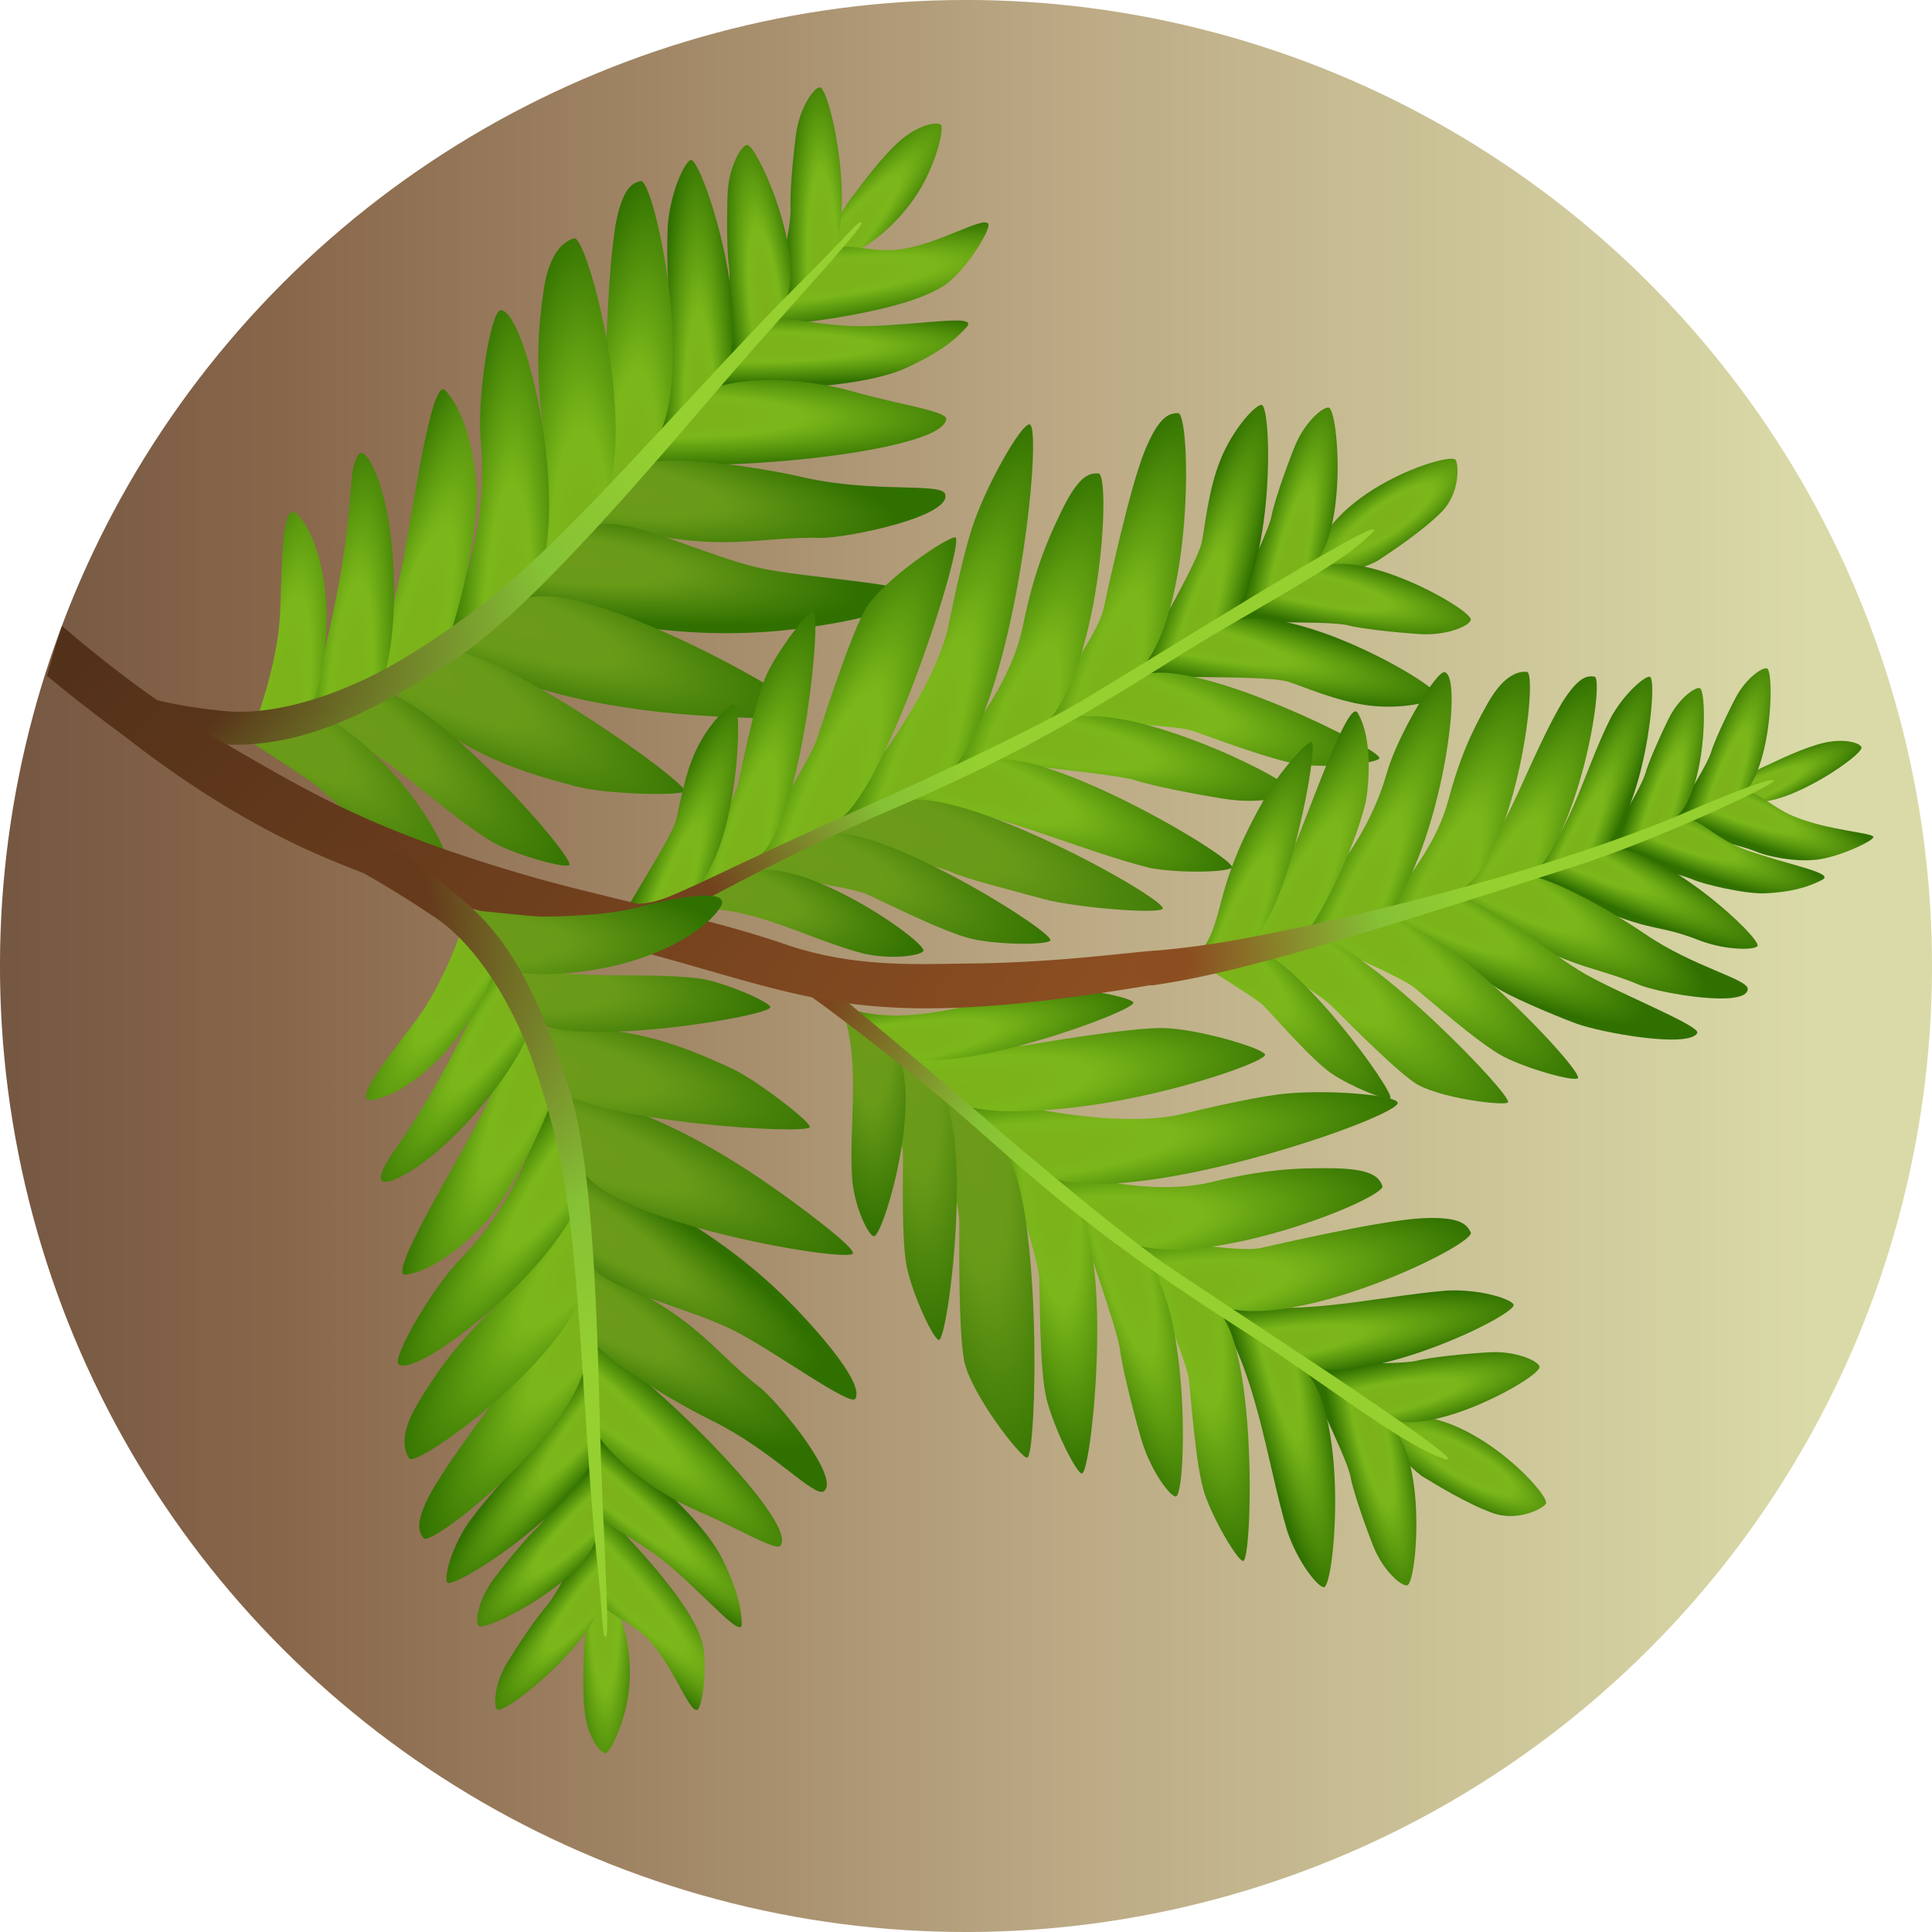 <?xml version="1.0" encoding="UTF-8" standalone="no"?>
<svg
        width="500"
        height="500"
        viewBox="0 0 132.292 132.292"
        version="1.1"
        id="svg1"
        xmlns:xlink="http://www.w3.org/1999/xlink"
        xmlns="http://www.w3.org/2000/svg">
    <defs id="defs1">
        <linearGradient
                xlink:href="#linearGradient4469"
                id="linearGradient6528"
                gradientUnits="userSpaceOnUse"
                gradientTransform="translate(-639.889,-980.626)"
                x1="264.583"
                y1="191.823"
                x2="132.292"
                y2="59.531"/>
        <linearGradient
                id="linearGradient4469">
            <stop
                    style="stop-color:#dadaa8;stop-opacity:1;"
                    offset="0.189"
                    id="stop4466"/>
            <stop
                    style="stop-color:#bcaa85;stop-opacity:1;"
                    offset="0.461"
                    id="stop4467"/>
            <stop
                    style="stop-color:#88664a;stop-opacity:1;"
                    offset="0.751"
                    id="stop4468"/>
            <stop
                    style="stop-color:#63483a;stop-opacity:1;"
                    offset="0.953"
                    id="stop4469"/>
        </linearGradient>
        <radialGradient
                xlink:href="#linearGradient89"
                id="radialGradient6528"
                gradientUnits="userSpaceOnUse"
                gradientTransform="matrix(-2.392,-2.14,-0.36,0.403,1064.87,252.9)"
                cx="37.849"
                cy="202.023"
                fx="37.849"
                fy="202.023"
                r="3.664"/>
        <linearGradient
                id="linearGradient89">
            <stop
                    style="stop-color:#7cb01a;stop-opacity:1;"
                    offset="0"
                    id="stop90"/>
            <stop
                    style="stop-color:#7bb71a;stop-opacity:1;"
                    offset="0.416"
                    id="stop92"/>
            <stop
                    style="stop-color:#307000;stop-opacity:1;"
                    offset="1"
                    id="stop91"/>
        </linearGradient>
        <radialGradient

                xlink:href="#linearGradient89"
                id="radialGradient6529"
                gradientUnits="userSpaceOnUse"
                gradientTransform="matrix(0.597,-0.081,0.463,3.406,782.529,-436.853)"
                cx="42.844"
                cy="203.765"
                fx="42.844"
                fy="203.765"
                r="3.147"/>
        <radialGradient

                xlink:href="#linearGradient89"
                id="radialGradient6530"
                gradientUnits="userSpaceOnUse"
                gradientTransform="matrix(0.602,-0.025,0.142,3.434,851.002,-442.625)"
                cx="42.844"
                cy="203.765"
                fx="42.844"
                fy="203.765"
                r="3.147"/>
        <radialGradient

                xlink:href="#linearGradient89"
                id="radialGradient6531"
                gradientUnits="userSpaceOnUse"
                gradientTransform="matrix(0.022,0.754,5.099,-0.146,-137.871,251.479)"
                cx="43.656"
                cy="204.022"
                fx="43.656"
                fy="204.022"
                r="3.147"/>
        <radialGradient

                xlink:href="#linearGradient89"
                id="radialGradient6532"
                gradientUnits="userSpaceOnUse"
                gradientTransform="matrix(0.09,0.596,4.817,-0.73,-80.106,380.435)"
                cx="43.702"
                cy="204.071"
                fx="43.702"
                fy="204.071"
                r="3.147"/>
        <radialGradient

                xlink:href="#linearGradient89"
                id="radialGradient6533"
                gradientUnits="userSpaceOnUse"
                gradientTransform="matrix(0.506,-0.074,0.583,3.962,765.698,-550.624)"
                cx="48.047"
                cy="205.966"
                fx="48.047"
                fy="205.966"
                r="3.926"/>
        <radialGradient

                xlink:href="#linearGradient89"
                id="radialGradient6534"
                gradientUnits="userSpaceOnUse"
                gradientTransform="matrix(0.111,0.672,4.474,-0.738,-14.877,380.016)"
                cx="48.047"
                cy="205.966"
                fx="48.047"
                fy="205.966"
                r="3.926"/>
        <radialGradient

                xlink:href="#linearGradient89"
                id="radialGradient6535"
                gradientUnits="userSpaceOnUse"
                gradientTransform="matrix(0.739,-0.176,0.875,3.674,694.411,-488.342)"
                cx="51.892"
                cy="207.566"
                fx="51.892"
                fy="207.566"
                r="4.753"/>
        <radialGradient

                xlink:href="#linearGradient101"
                id="radialGradient6536"
                gradientUnits="userSpaceOnUse"
                gradientTransform="matrix(-2.215,0.639,-0.135,-0.468,1058.623,326.807)"
                cx="52.056"
                cy="206.316"
                fx="52.056"
                fy="206.316"
                r="6.666"/>
        <linearGradient
                id="linearGradient101"
        >
            <stop
                    style="stop-color:#6e9a1b;stop-opacity:1;"
                    offset="0"
                    id="stop99"/>
            <stop
                    style="stop-color:#689a18;stop-opacity:1;"
                    offset="0.416"
                    id="stop100"/>
            <stop
                    style="stop-color:#307000;stop-opacity:1;"
                    offset="1"
                    id="stop101"/>
        </linearGradient>
        <radialGradient

                xlink:href="#linearGradient101"
                id="radialGradient6537"
                gradientUnits="userSpaceOnUse"
                gradientTransform="matrix(-2.377,0.656,-0.122,-0.441,1076.163,321.432)"
                cx="55.638"
                cy="207.084"
                fx="55.638"
                fy="207.084"
                r="6.493"/>
        <radialGradient

                xlink:href="#linearGradient89"
                id="radialGradient6538"
                gradientUnits="userSpaceOnUse"
                gradientTransform="matrix(0.766,-0.121,0.569,3.612,753.464,-485.31)"
                cx="57.399"
                cy="210.524"
                fx="57.399"
                fy="210.524"
                r="5.195"/>
        <radialGradient

                xlink:href="#linearGradient89"
                id="radialGradient6539"
                gradientUnits="userSpaceOnUse"
                gradientTransform="matrix(0.475,-0.066,0.554,2.966,775.696,-348.343)"
                cx="61.797"
                cy="210.024"
                fx="61.797"
                fy="210.024"
                r="6.416"/>
        <radialGradient

                xlink:href="#linearGradient101"
                id="radialGradient6540"
                gradientUnits="userSpaceOnUse"
                gradientTransform="matrix(-2.348,1.183,-0.266,-0.505,1117.623,303.221)"
                cx="59.637"
                cy="207.592"
                fx="59.637"
                fy="207.592"
                r="6.854"/>
        <radialGradient

                xlink:href="#linearGradient89"
                id="radialGradient6541"
                gradientUnits="userSpaceOnUse"
                gradientTransform="matrix(0.543,-0.224,1.266,3.076,622.488,-365.585)"
                cx="65.992"
                cy="211.985"
                fx="65.992"
                fy="211.985"
                r="5.821"/>
        <radialGradient

                xlink:href="#linearGradient101"
                id="radialGradient6542"
                gradientUnits="userSpaceOnUse"
                gradientTransform="matrix(-1.837,1.362,-0.304,-0.411,1108.039,268.47)"
                cx="64.099"
                cy="208.003"
                fx="64.099"
                fy="208.003"
                r="8.051"/>
        <radialGradient

                xlink:href="#linearGradient89"
                id="radialGradient6543"
                gradientUnits="userSpaceOnUse"
                gradientTransform="matrix(0.677,-0.157,0.878,3.778,696.497,-515.669)"
                cx="70.403"
                cy="211.558"
                fx="70.403"
                fy="211.558"
                r="3.96"/>
        <radialGradient

                xlink:href="#linearGradient101"
                id="radialGradient6544"
                gradientUnits="userSpaceOnUse"
                gradientTransform="matrix(-1.77,1.703,-0.406,-0.422,1136.414,244.881)"
                cx="67.968"
                cy="209.665"
                fx="67.968"
                fy="209.665"
                r="6.421"/>
        <radialGradient

                xlink:href="#linearGradient101"
                id="radialGradient6545"
                gradientUnits="userSpaceOnUse"
                gradientTransform="matrix(-1.678,1.793,-0.428,-0.401,1138.497,233.874)"
                cx="67.968"
                cy="209.665"
                fx="67.968"
                fy="209.665"
                r="6.421"/>
        <radialGradient

                xlink:href="#linearGradient89"
                id="radialGradient6546"
                gradientUnits="userSpaceOnUse"
                gradientTransform="matrix(-0.685,-2.423,-0.462,0.131,1077.653,411.752)"
                cx="68.6"
                cy="210.31"
                fx="68.6"
                fy="210.31"
                r="6.421"/>
        <radialGradient

                xlink:href="#linearGradient6623"
                id="radialGradient6547"
                gradientUnits="userSpaceOnUse"
                gradientTransform="matrix(0.168,-0.91,1.682,0.288,548.009,275.096)"
                cx="75.716"
                cy="225.719"
                fx="75.716"
                fy="225.719"
                r="18.284"/>
        <linearGradient
                id="linearGradient6623"
        >
            <stop
                    style="stop-color:#58341a;stop-opacity:1;"
                    offset="0.136"
                    id="stop6621"/>
            <stop
                    style="stop-color:#85c135;stop-opacity:1;"
                    offset="0.692"
                    id="stop6622"/>
            <stop
                    style="stop-color:#95d030;stop-opacity:1;"
                    offset="1"
                    id="stop6623"/>
        </linearGradient>
        <radialGradient

                xlink:href="#linearGradient89"
                id="radialGradient6548"
                gradientUnits="userSpaceOnUse"
                gradientTransform="matrix(1.556,0.721,-0.197,0.425,187.762,108.34)"
                cx="38.166"
                cy="202.805"
                fx="38.166"
                fy="202.805"
                r="3.664"/>
        <radialGradient

                xlink:href="#linearGradient89"
                id="radialGradient6549"
                gradientUnits="userSpaceOnUse"
                gradientTransform="matrix(0.501,-0.215,1.226,2.858,-59.096,-349.369)"
                cx="42.844"
                cy="203.765"
                fx="42.844"
                fy="203.765"
                r="3.147"/>
        <radialGradient

                xlink:href="#linearGradient89"
                id="radialGradient6550"
                gradientUnits="userSpaceOnUse"
                gradientTransform="matrix(0.206,0.505,2.879,-1.175,-383.927,442.299)"
                cx="42.844"
                cy="203.765"
                fx="42.844"
                fy="203.765"
                r="3.147"/>
        <radialGradient

                xlink:href="#linearGradient89"
                id="radialGradient6551"
                gradientUnits="userSpaceOnUse"
                gradientTransform="matrix(0.412,-0.21,1.648,3.227,-141.405,-427.081)"
                cx="48.047"
                cy="205.966"
                fx="48.047"
                fy="205.966"
                r="3.926"/>
        <radialGradient

                xlink:href="#linearGradient89"
                id="radialGradient6552"
                gradientUnits="userSpaceOnUse"
                gradientTransform="matrix(0.174,0.428,3.356,-1.366,-481.284,486.376)"
                cx="48.047"
                cy="205.966"
                fx="48.047"
                fy="205.966"
                r="3.926"/>
        <radialGradient

                xlink:href="#linearGradient89"
                id="radialGradient6553"
                gradientUnits="userSpaceOnUse"
                gradientTransform="matrix(0.617,-0.303,1.507,3.066,-122.481,-391.165)"
                cx="51.892"
                cy="207.566"
                fx="51.892"
                fy="207.566"
                r="4.753"/>
        <radialGradient

                xlink:href="#linearGradient89"
                id="radialGradient6554"
                gradientUnits="userSpaceOnUse"
                gradientTransform="matrix(-1.898,0.865,-0.183,-0.401,358.085,265.521)"
                cx="52.056"
                cy="206.316"
                fx="52.056"
                fy="206.316"
                r="6.666"/>
        <radialGradient

                xlink:href="#linearGradient89"
                id="radialGradient6555"
                gradientUnits="userSpaceOnUse"
                gradientTransform="matrix(-2.092,0.775,-0.144,-0.388,371.818,266.382)"
                cx="55.638"
                cy="207.084"
                fx="55.638"
                fy="207.084"
                r="6.493"/>
        <radialGradient

                xlink:href="#linearGradient89"
                id="radialGradient6556"
                gradientUnits="userSpaceOnUse"
                gradientTransform="matrix(0.594,-0.319,1.503,2.799,-123.514,-339.692)"
                cx="57.399"
                cy="210.524"
                fx="57.399"
                fy="210.524"
                r="5.195"/>
        <radialGradient

                xlink:href="#linearGradient89"
                id="radialGradient6557"
                gradientUnits="userSpaceOnUse"
                gradientTransform="matrix(0.432,-0.24,1.47,2.648,-103.87,-310.101)"
                cx="61.797"
                cy="210.024"
                fx="61.797"
                fy="210.024"
                r="6.416"/>
        <radialGradient

                xlink:href="#linearGradient89"
                id="radialGradient6558"
                gradientUnits="userSpaceOnUse"
                gradientTransform="matrix(-1.833,1.019,-0.224,-0.402,385.172,252.972)"
                cx="59.637"
                cy="207.592"
                fx="59.637"
                fy="207.592"
                r="6.854"/>
        <radialGradient

                xlink:href="#linearGradient89"
                id="radialGradient6559"
                gradientUnits="userSpaceOnUse"
                gradientTransform="matrix(0.502,-0.302,1.521,2.531,-119.662,-284.66)"
                cx="65.992"
                cy="211.985"
                fx="65.992"
                fy="211.985"
                r="5.821"/>
        <radialGradient

                xlink:href="#linearGradient101"
                id="radialGradient6560"
                gradientUnits="userSpaceOnUse"
                gradientTransform="matrix(-2.04,1.076,-0.24,-0.456,414.796,257.345)"
                cx="64.099"
                cy="208.003"
                fx="64.099"
                fy="208.003"
                r="8.051"/>
        <radialGradient

                xlink:href="#linearGradient89"
                id="radialGradient6561"
                gradientUnits="userSpaceOnUse"
                gradientTransform="matrix(0.565,-0.275,1.553,3.187,-128.713,-423.14)"
                cx="70.037"
                cy="212.03"
                fx="70.037"
                fy="212.03"
                r="3.96"/>
        <radialGradient

                xlink:href="#linearGradient101"
                id="radialGradient6562"
                gradientUnits="userSpaceOnUse"
                gradientTransform="matrix(-1.927,1.107,-0.264,-0.46,424.319,253.333)"
                cx="67.968"
                cy="209.665"
                fx="67.968"
                fy="209.665"
                r="6.421"/>
        <radialGradient

                xlink:href="#linearGradient89"
                id="radialGradient6563"
                gradientUnits="userSpaceOnUse"
                gradientTransform="matrix(0.486,-0.274,1.818,3.221,-180.661,-433.836)"
                cx="73.552"
                cy="213.918"
                fx="73.552"
                fy="213.918"
                r="3.326"/>
        <radialGradient

                xlink:href="#linearGradient101"
                id="radialGradient6564"
                gradientUnits="userSpaceOnUse"
                gradientTransform="matrix(-1.801,0.918,-0.247,-0.486,421.645,270.975)"
                cx="71.093"
                cy="211.667"
                fx="71.093"
                fy="211.667"
                r="5.078"/>
        <radialGradient

                xlink:href="#linearGradient6629"
                id="radialGradient6565"
                gradientUnits="userSpaceOnUse"
                gradientTransform="matrix(0.115,-0.489,0.854,0.2,43.059,225.557)"
                cx="74.223"
                cy="224.681"
                fx="74.223"
                fy="224.681"
                r="18.284"/>
        <linearGradient
                id="linearGradient6629"
        >
            <stop
                    style="stop-color:#72411e;stop-opacity:1;"
                    offset="0.136"
                    id="stop6627"/>
            <stop
                    style="stop-color:#85c135;stop-opacity:1;"
                    offset="0.692"
                    id="stop6628"/>
            <stop
                    style="stop-color:#95d030;stop-opacity:1;"
                    offset="1"
                    id="stop6629"/>
        </linearGradient>
        <radialGradient

                xlink:href="#linearGradient89"
                id="radialGradient6584"
                gradientUnits="userSpaceOnUse"
                gradientTransform="matrix(1.382,-1.017,0.277,0.377,99.235,226.884)"
                cx="38.166"
                cy="202.805"
                fx="38.166"
                fy="202.805"
                r="3.664"/>
        <radialGradient

                xlink:href="#linearGradient89"
                id="radialGradient6585"
                gradientUnits="userSpaceOnUse"
                gradientTransform="matrix(0.053,-0.543,3.095,0.303,-420.783,222.677)"
                cx="42.844"
                cy="203.765"
                fx="42.844"
                fy="203.765"
                r="3.147"/>
        <radialGradient

                xlink:href="#linearGradient89"
                id="radialGradient6586"
                gradientUnits="userSpaceOnUse"
                gradientTransform="matrix(0.542,0.063,0.357,-3.089,116.436,888.746)"
                cx="42.844"
                cy="203.765"
                fx="42.844"
                fy="203.765"
                r="3.147"/>
        <radialGradient

                xlink:href="#linearGradient89"
                id="radialGradient6587"
                gradientUnits="userSpaceOnUse"
                gradientTransform="matrix(0.014,-0.462,3.622,0.111,-528.538,257.361)"
                cx="48.047"
                cy="205.966"
                fx="48.047"
                fy="205.966"
                r="3.926"/>
        <radialGradient

                xlink:href="#linearGradient89"
                id="radialGradient6588"
                gradientUnits="userSpaceOnUse"
                gradientTransform="matrix(0.459,0.054,0.419,-3.599,108.153,995.294)"
                cx="48.047"
                cy="205.966"
                fx="48.047"
                fy="205.966"
                r="3.926"/>
        <radialGradient

                xlink:href="#linearGradient89"
                id="radialGradient6589"
                gradientUnits="userSpaceOnUse"
                gradientTransform="matrix(0.032,-0.686,3.413,0.157,-487.947,258.083)"
                cx="51.892"
                cy="207.566"
                fx="51.892"
                fy="207.566"
                r="4.753"/>
        <radialGradient

                xlink:href="#linearGradient89"
                id="radialGradient6590"
                gradientUnits="userSpaceOnUse"
                gradientTransform="matrix(-0.157,2.08,-0.44,-0.033,319.031,153.364)"
                cx="52.056"
                cy="206.316"
                fx="52.056"
                fy="206.316"
                r="6.666"/>
        <radialGradient

                xlink:href="#linearGradient89"
                id="radialGradient6591"
                gradientUnits="userSpaceOnUse"
                gradientTransform="matrix(-0.329,2.207,-0.41,-0.061,326.402,141.744)"
                cx="55.638"
                cy="207.084"
                fx="55.638"
                fy="207.084"
                r="6.493"/>
        <radialGradient

                xlink:href="#linearGradient89"
                id="radialGradient6592"
                gradientUnits="userSpaceOnUse"
                gradientTransform="matrix(0.007,-0.674,3.177,0.031,-443.341,283.787)"
                cx="57.399"
                cy="210.524"
                fx="57.399"
                fy="210.524"
                r="5.195"/>
        <radialGradient

                xlink:href="#linearGradient89"
                id="radialGradient6593"
                gradientUnits="userSpaceOnUse"
                gradientTransform="matrix(-0.002,-0.495,3.029,-0.012,-407.945,280.83)"
                cx="61.797"
                cy="210.024"
                fx="61.797"
                fy="210.024"
                r="6.416"/>
        <radialGradient

                xlink:href="#linearGradient89"
                id="radialGradient6594"
                gradientUnits="userSpaceOnUse"
                gradientTransform="matrix(0.01,2.097,-0.461,0.002,321.085,123.581)"
                cx="59.637"
                cy="207.592"
                fx="59.637"
                fy="207.592"
                r="6.854"/>
        <radialGradient

                xlink:href="#linearGradient89"
                id="radialGradient6595"
                gradientUnits="userSpaceOnUse"
                gradientTransform="matrix(0.003,-0.597,3.009,0.014,-407.251,280.885)"
                cx="65.992"
                cy="211.985"
                fx="65.992"
                fy="211.985"
                r="5.821"/>
        <radialGradient

                xlink:href="#linearGradient101"
                id="radialGradient6596"
                gradientUnits="userSpaceOnUse"
                gradientTransform="matrix(-0.04,2.306,-0.515,-0.009,339.169,99.767)"
                cx="64.099"
                cy="208.003"
                fx="64.099"
                fy="208.003"
                r="8.051"/>
        <radialGradient

                xlink:href="#linearGradient101"
                id="radialGradient6597"
                gradientUnits="userSpaceOnUse"
                gradientTransform="matrix(0.041,2.222,-0.53,0.01,340.262,89.452)"
                cx="67.968"
                cy="209.665"
                fx="67.968"
                fy="209.665"
                r="6.421"/>
        <radialGradient

                xlink:href="#linearGradient101"
                id="radialGradient6598"
                gradientUnits="userSpaceOnUse"
                gradientTransform="matrix(0.163,2.015,-0.543,0.044,336.929,88.093)"
                cx="71.093"
                cy="211.667"
                fx="71.093"
                fy="211.667"
                r="5.078"/>
        <radialGradient

                xlink:href="#linearGradient89"
                id="radialGradient6599"
                gradientUnits="userSpaceOnUse"
                gradientTransform="matrix(0.034,-0.583,3.29,0.193,-466.698,242.033)"
                cx="70.037"
                cy="212.03"
                fx="70.037"
                fy="212.03"
                r="3.96"/>
        <radialGradient

                xlink:href="#linearGradient6632"
                id="radialGradient6600"
                gradientUnits="userSpaceOnUse"
                gradientTransform="matrix(-0.374,-0.336,0.587,-0.652,132.231,410.16)"
                cx="73.942"
                cy="225.511"
                fx="73.942"
                fy="225.511"
                r="18.284"/>
        <linearGradient
                id="linearGradient6632"
        >
            <stop
                    style="stop-color:#7a451f;stop-opacity:1;"
                    offset="0.136"
                    id="stop6630"/>
            <stop
                    style="stop-color:#85c135;stop-opacity:1;"
                    offset="0.692"
                    id="stop6631"/>
            <stop
                    style="stop-color:#95d030;stop-opacity:1;"
                    offset="1"
                    id="stop6632"/>
        </linearGradient>
        <radialGradient

                xlink:href="#linearGradient2073"
                id="radialGradient6601"
                gradientUnits="userSpaceOnUse"
                gradientTransform="matrix(1.986,-3.114,-2.737,-1.746,-74.68,1101.369)"
                cx="100.109"
                cy="165.616"
                fx="100.109"
                fy="165.616"
                r="37.22"/>
        <linearGradient
                id="linearGradient2073"
        >
            <stop
                    style="stop-color:#2e1e14;stop-opacity:1;"
                    offset="0"
                    id="stop2072"/>
            <stop
                    style="stop-color:#915122;stop-opacity:1;"
                    offset="1"
                    id="stop2073"/>
        </linearGradient>
        <radialGradient

                xlink:href="#linearGradient89"
                id="radialGradient6602"
                gradientUnits="userSpaceOnUse"
                gradientTransform="matrix(-2.392,-2.14,-0.36,0.403,1064.87,252.9)"
                cx="37.849"
                cy="202.023"
                fx="37.849"
                fy="202.023"
                r="3.664"/>
        <radialGradient

                xlink:href="#linearGradient89"
                id="radialGradient6603"
                gradientUnits="userSpaceOnUse"
                gradientTransform="matrix(0.597,-0.081,0.463,3.406,782.529,-436.853)"
                cx="42.844"
                cy="203.765"
                fx="42.844"
                fy="203.765"
                r="3.147"/>
        <radialGradient

                xlink:href="#linearGradient89"
                id="radialGradient6604"
                gradientUnits="userSpaceOnUse"
                gradientTransform="matrix(0.602,-0.025,0.142,3.434,851.002,-442.625)"
                cx="42.844"
                cy="203.765"
                fx="42.844"
                fy="203.765"
                r="3.147"/>
        <radialGradient

                xlink:href="#linearGradient89"
                id="radialGradient6605"
                gradientUnits="userSpaceOnUse"
                gradientTransform="matrix(0.022,0.754,5.099,-0.146,-137.871,251.479)"
                cx="43.656"
                cy="204.022"
                fx="43.656"
                fy="204.022"
                r="3.147"/>
        <radialGradient

                xlink:href="#linearGradient89"
                id="radialGradient6606"
                gradientUnits="userSpaceOnUse"
                gradientTransform="matrix(0.09,0.596,4.817,-0.73,-80.106,380.435)"
                cx="43.702"
                cy="204.071"
                fx="43.702"
                fy="204.071"
                r="3.147"/>
        <radialGradient

                xlink:href="#linearGradient89"
                id="radialGradient6607"
                gradientUnits="userSpaceOnUse"
                gradientTransform="matrix(0.506,-0.074,0.583,3.962,765.698,-550.624)"
                cx="48.047"
                cy="205.966"
                fx="48.047"
                fy="205.966"
                r="3.926"/>
        <radialGradient

                xlink:href="#linearGradient89"
                id="radialGradient6608"
                gradientUnits="userSpaceOnUse"
                gradientTransform="matrix(0.111,0.672,4.474,-0.738,-14.877,380.016)"
                cx="48.047"
                cy="205.966"
                fx="48.047"
                fy="205.966"
                r="3.926"/>
        <radialGradient

                xlink:href="#linearGradient89"
                id="radialGradient6609"
                gradientUnits="userSpaceOnUse"
                gradientTransform="matrix(0.739,-0.176,0.875,3.674,694.411,-488.342)"
                cx="51.892"
                cy="207.566"
                fx="51.892"
                fy="207.566"
                r="4.753"/>
        <radialGradient

                xlink:href="#linearGradient101"
                id="radialGradient6610"
                gradientUnits="userSpaceOnUse"
                gradientTransform="matrix(-2.215,0.639,-0.135,-0.468,1058.623,326.807)"
                cx="52.056"
                cy="206.316"
                fx="52.056"
                fy="206.316"
                r="6.666"/>
        <radialGradient

                xlink:href="#linearGradient101"
                id="radialGradient6611"
                gradientUnits="userSpaceOnUse"
                gradientTransform="matrix(-2.377,0.656,-0.122,-0.441,1076.163,321.432)"
                cx="55.638"
                cy="207.084"
                fx="55.638"
                fy="207.084"
                r="6.493"/>
        <radialGradient

                xlink:href="#linearGradient89"
                id="radialGradient6612"
                gradientUnits="userSpaceOnUse"
                gradientTransform="matrix(0.766,-0.121,0.569,3.612,753.464,-485.31)"
                cx="57.399"
                cy="210.524"
                fx="57.399"
                fy="210.524"
                r="5.195"/>
        <radialGradient

                xlink:href="#linearGradient89"
                id="radialGradient6613"
                gradientUnits="userSpaceOnUse"
                gradientTransform="matrix(0.475,-0.066,0.554,2.966,775.696,-348.343)"
                cx="61.797"
                cy="210.024"
                fx="61.797"
                fy="210.024"
                r="6.416"/>
        <radialGradient

                xlink:href="#linearGradient101"
                id="radialGradient6614"
                gradientUnits="userSpaceOnUse"
                gradientTransform="matrix(-2.348,1.183,-0.266,-0.505,1117.623,303.221)"
                cx="59.637"
                cy="207.592"
                fx="59.637"
                fy="207.592"
                r="6.854"/>
        <radialGradient

                xlink:href="#linearGradient89"
                id="radialGradient6615"
                gradientUnits="userSpaceOnUse"
                gradientTransform="matrix(0.543,-0.224,1.266,3.076,622.488,-365.585)"
                cx="65.992"
                cy="211.985"
                fx="65.992"
                fy="211.985"
                r="5.821"/>
        <radialGradient

                xlink:href="#linearGradient101"
                id="radialGradient6616"
                gradientUnits="userSpaceOnUse"
                gradientTransform="matrix(-1.837,1.362,-0.304,-0.411,1108.039,268.47)"
                cx="64.099"
                cy="208.003"
                fx="64.099"
                fy="208.003"
                r="8.051"/>
        <radialGradient

                xlink:href="#linearGradient89"
                id="radialGradient6617"
                gradientUnits="userSpaceOnUse"
                gradientTransform="matrix(0.677,-0.157,0.878,3.778,696.497,-515.669)"
                cx="70.403"
                cy="211.558"
                fx="70.403"
                fy="211.558"
                r="3.96"/>
        <radialGradient

                xlink:href="#linearGradient101"
                id="radialGradient6618"
                gradientUnits="userSpaceOnUse"
                gradientTransform="matrix(-1.77,1.703,-0.406,-0.422,1136.414,244.881)"
                cx="67.968"
                cy="209.665"
                fx="67.968"
                fy="209.665"
                r="6.421"/>
        <radialGradient

                xlink:href="#linearGradient101"
                id="radialGradient6619"
                gradientUnits="userSpaceOnUse"
                gradientTransform="matrix(-1.678,1.793,-0.428,-0.401,1138.497,233.874)"
                cx="67.968"
                cy="209.665"
                fx="67.968"
                fy="209.665"
                r="6.421"/>
        <radialGradient

                xlink:href="#linearGradient89"
                id="radialGradient6620"
                gradientUnits="userSpaceOnUse"
                gradientTransform="matrix(-0.685,-2.423,-0.462,0.131,1077.653,411.752)"
                cx="68.6"
                cy="210.31"
                fx="68.6"
                fy="210.31"
                r="6.421"/>
        <radialGradient

                xlink:href="#linearGradient6626"
                id="radialGradient6621"
                gradientUnits="userSpaceOnUse"
                gradientTransform="matrix(0.168,-0.91,1.682,0.288,548.009,275.096)"
                cx="75.716"
                cy="225.719"
                fx="75.716"
                fy="225.719"
                r="18.284"/>
        <linearGradient
                id="linearGradient6626"
        >
            <stop
                    style="stop-color:#653b1c;stop-opacity:1;"
                    offset="0.136"
                    id="stop6624"/>
            <stop
                    style="stop-color:#85c135;stop-opacity:1;"
                    offset="0.692"
                    id="stop6625"/>
            <stop
                    style="stop-color:#95d030;stop-opacity:1;"
                    offset="1"
                    id="stop6626"/>
        </linearGradient>
        <radialGradient

                xlink:href="#linearGradient89"
                id="radialGradient6566"
                gradientUnits="userSpaceOnUse"
                gradientTransform="matrix(-1.595,-0.456,-0.085,0.298,270.736,193.695)"
                cx="38.509"
                cy="202.332"
                fx="38.509"
                fy="202.332"
                r="3.664"/>
        <radialGradient

                xlink:href="#linearGradient89"
                id="radialGradient6567"
                gradientUnits="userSpaceOnUse"
                gradientTransform="matrix(0.397,-0.209,1.193,2.265,-66.486,-216.03)"
                cx="42.844"
                cy="203.765"
                fx="42.844"
                fy="203.765"
                r="3.147"/>
        <radialGradient

                xlink:href="#linearGradient89"
                id="radialGradient6568"
                gradientUnits="userSpaceOnUse"
                gradientTransform="matrix(0.401,-0.201,1.148,2.289,-54.291,-220.625)"
                cx="42.844"
                cy="203.765"
                fx="42.844"
                fy="203.765"
                r="3.147"/>
        <radialGradient

                xlink:href="#linearGradient89"
                id="radialGradient6569"
                gradientUnits="userSpaceOnUse"
                gradientTransform="matrix(0.224,0.389,2.218,-1.28,-268.165,480.995)"
                cx="42.844"
                cy="203.765"
                fx="42.844"
                fy="203.765"
                r="3.147"/>
        <radialGradient

                xlink:href="#linearGradient89"
                id="radialGradient6570"
                gradientUnits="userSpaceOnUse"
                gradientTransform="matrix(0.226,0.388,2.214,-1.286,-264.552,483.152)"
                cx="42.844"
                cy="203.765"
                fx="42.844"
                fy="203.765"
                r="3.147"/>
        <radialGradient

                xlink:href="#linearGradient89"
                id="radialGradient6571"
                gradientUnits="userSpaceOnUse"
                gradientTransform="matrix(0.321,-0.205,1.604,2.516,-144.013,-268.849)"
                cx="48.047"
                cy="205.966"
                fx="48.047"
                fy="205.966"
                r="3.926"/>
        <radialGradient

                xlink:href="#linearGradient89"
                id="radialGradient6572"
                gradientUnits="userSpaceOnUse"
                gradientTransform="matrix(0.212,0.316,2.479,-1.66,-318.964,564.226)"
                cx="48.047"
                cy="205.966"
                fx="48.047"
                fy="205.966"
                r="3.926"/>
        <radialGradient

                xlink:href="#linearGradient89"
                id="radialGradient6573"
                gradientUnits="userSpaceOnUse"
                gradientTransform="matrix(0.464,-0.324,1.609,2.308,-152.533,-221.513)"
                cx="51.892"
                cy="207.566"
                fx="51.892"
                fy="207.566"
                r="4.753"/>
        <radialGradient

                xlink:href="#linearGradient89"
                id="radialGradient6574"
                gradientUnits="userSpaceOnUse"
                gradientTransform="matrix(-1.361,1.047,-0.222,-0.288,321.544,243.546)"
                cx="52.056"
                cy="206.316"
                fx="52.056"
                fy="206.316"
                r="6.666"/>
        <radialGradient

                xlink:href="#linearGradient89"
                id="radialGradient6575"
                gradientUnits="userSpaceOnUse"
                gradientTransform="matrix(-1.498,1.063,-0.197,-0.278,332.619,237.631)"
                cx="55.638"
                cy="207.084"
                fx="55.638"
                fy="207.084"
                r="6.493"/>
        <radialGradient

                xlink:href="#linearGradient89"
                id="radialGradient6576"
                gradientUnits="userSpaceOnUse"
                gradientTransform="matrix(0.498,-0.293,1.38,2.348,-110.981,-236.835)"
                cx="57.399"
                cy="210.524"
                fx="57.399"
                fy="210.524"
                r="5.195"/>
        <radialGradient

                xlink:href="#linearGradient89"
                id="radialGradient6577"
                gradientUnits="userSpaceOnUse"
                gradientTransform="matrix(0.332,-0.187,1.273,2.032,-75.773,-174.677)"
                cx="61.797"
                cy="210.024"
                fx="61.797"
                fy="210.024"
                r="6.416"/>
        <radialGradient

                xlink:href="#linearGradient89"
                id="radialGradient6578"
                gradientUnits="userSpaceOnUse"
                gradientTransform="matrix(-1.409,1.36,-0.301,-0.301,358.181,220.868)"
                cx="59.637"
                cy="207.592"
                fx="59.637"
                fy="207.592"
                r="6.854"/>
        <radialGradient

                xlink:href="#linearGradient89"
                id="radialGradient6579"
                gradientUnits="userSpaceOnUse"
                gradientTransform="matrix(0.363,-0.243,1.379,2.059,-101.333,-180.51)"
                cx="65.992"
                cy="211.985"
                fx="65.992"
                fy="211.985"
                r="5.821"/>
        <radialGradient

                xlink:href="#linearGradient89"
                id="radialGradient6580"
                gradientUnits="userSpaceOnUse"
                gradientTransform="matrix(-1.312,1.373,-0.307,-0.293,363.264,212.708)"
                cx="64.099"
                cy="208.003"
                fx="64.099"
                fy="208.003"
                r="8.051"/>
        <radialGradient

                xlink:href="#linearGradient89"
                id="radialGradient6581"
                gradientUnits="userSpaceOnUse"
                gradientTransform="matrix(0.452,-0.253,1.427,2.546,-116.8,-281.895)"
                cx="70.037"
                cy="212.03"
                fx="70.037"
                fy="212.03"
                r="3.96"/>
        <radialGradient

                xlink:href="#linearGradient89"
                id="radialGradient6582"
                gradientUnits="userSpaceOnUse"
                gradientTransform="matrix(-1.161,1.414,-0.337,-0.277,367.967,201.516)"
                cx="67.968"
                cy="209.665"
                fx="67.968"
                fy="209.665"
                r="6.421"/>
        <radialGradient

                xlink:href="#linearGradient6635"
                id="radialGradient6583"
                gradientUnits="userSpaceOnUse"
                gradientTransform="matrix(0.04,-0.472,0.884,0.069,22.464,259.666)"
                cx="73.402"
                cy="221.861"
                fx="73.402"
                fy="221.861"
                r="18.284"/>
        <linearGradient
                id="linearGradient6635"
        >
            <stop
                    style="stop-color:#8c4e21;stop-opacity:1;"
                    offset="0.136"
                    id="stop6633"/>
            <stop
                    style="stop-color:#85c135;stop-opacity:1;"
                    offset="0.692"
                    id="stop6634"/>
            <stop
                    style="stop-color:#95d030;stop-opacity:1;"
                    offset="1"
                    id="stop6635"/>
        </linearGradient>
    </defs>
    <g id="layer1">
        <g
                id="g6635"
                transform="translate(306.592,-491.121)">
            <g
                    id="g6434"
                    transform="matrix(-1,0,0,1,676.247,264.881)">
                <circle
                        style="fill:url(#linearGradient6528);fill-opacity:1;stroke-width:0.35"
                        id="circle6433"
                        cx="-441.452"
                        cy="-854.948"
                        r="66.146"
                        transform="rotate(135)"/>
            </g>
            <g
                    id="g6453"
                    transform="matrix(-1.32,0.204,0.204,1.32,889.211,-10.04)">
                <path
                        style="fill:url(#radialGradient6528);stroke-width:1.058"
                        d="m 901.91,253.08 c 0.366,-0.126 -0.782,-1.788 -1.599,-2.501 -0.428,-0.405 -1.694,-1.695 -2.756,-2.351 -1.035,-0.639 -1.978,-0.675 -2.16,-0.465 -0.164,0.189 0.594,2.121 1.933,3.525 1.168,1.225 3.094,2.521 4.746,2.396 -0.14,-0.081 0.092,-1.062 0.036,-0.789 z"
                        id="path6434"/>
                <path
                        style="fill:url(#radialGradient6529);stroke-width:1.179"
                        d="m 904.049,255.312 1.259,1.042 c 0.398,0.168 -1.501,-4.338 -1.647,-5.538 -0.053,-0.655 -0.464,-2.378 -0.854,-3.712 -0.381,-1.301 -1.264,-2.228 -1.571,-2.189 -0.518,0.065 -0.953,7.09 0.958,8.816 z"
                        id="path6435"/>
                <path
                        style="fill:url(#radialGradient6530);stroke-width:1.179"
                        d="m 907.207,257.876 1.156,1.156 c 0.38,0.204 -1.089,-4.459 -1.121,-5.667 0.009,-0.657 -0.239,-2.41 -0.503,-3.775 -0.257,-1.331 -1.05,-2.336 -1.36,-2.326 -0.522,0.016 -2.293,6.525 -0.552,8.422 z"
                        id="path6436"/>
                <path
                        style="fill:url(#radialGradient6531);stroke-width:1.179"
                        d="m 904.51,255.536 1.268,1.032 c 0.047,0.07 -6.669,0.53 -9.244,-0.615 -1.239,-0.551 -2.852,-2.49 -2.769,-2.788 0.133,-0.481 2.657,0.637 4.706,0.588 1.619,-0.039 2.783,-0.982 3.616,-0.361 z"
                        id="path6437"/>
                <path
                        style="fill:url(#radialGradient6532);stroke-width:1.179"
                        d="m 907.754,258.31 1.366,0.898 c 0.163,0.195 -7.034,1.485 -10.103,0.589 -1.285,-0.375 -2.392,-0.791 -3.345,-1.585 -0.703,-0.586 2.173,-0.46 5.005,-0.823 2.448,-0.314 4.04,-1.252 4.948,-0.995 z"
                        id="path6438"/>
                <path
                        style="fill:url(#radialGradient6533);stroke-width:1.318"
                        d="m 911.416,261.217 1.204,1.138 c -2.174,-3.703 -1.815,-7.843 -2.608,-11.663 -0.398,-1.651 -1.336,-3.042 -1.665,-3.106 -0.554,-0.106 -2.009,8.509 0.022,11.194 z"
                        id="path6439"/>
                <path
                        style="fill:url(#radialGradient6534);stroke-width:1.353"
                        d="m 911.711,261.667 1.421,0.836 c -3.879,1.193 -15.425,1.845 -15.704,0.188 -0.064,-0.38 2.403,-1.138 4.441,-2.076 2.69,-1.238 5.966,-1.762 7.822,-1.115 z"
                        id="path6440"/>
                <path
                        style="fill:url(#radialGradient6535);stroke-width:1.595"
                        d="m 916.43,264.291 1.592,1.221 c -3.884,-4.666 -3.67,-9.804 -5.349,-15.197 -0.685,-1.938 -1.229,-2.017 -1.632,-2.052 -0.681,-0.059 -1.36,10.494 1.419,13.474 z"
                        id="path6441"
                />
                <path
                        style="fill:url(#radialGradient6536);stroke-width:1.139"
                        d="m 916.323,264.302 0.76,0.387 c -7.045,3.315 -8.625,2.381 -12.439,3.073 -1.454,0.193 -6.717,-0.078 -6.579,-1.25 0.074,-0.632 3.62,-0.608 7.01,-1.948 3.126,-1.236 7.109,-2.274 8.324,-1.936 z"
                        id="path6442"/>
                <path
                        style="fill:url(#radialGradient6537);stroke-width:1.318"
                        d="m 918.673,267.131 2.022,1.059 c -2.702,1.69 -7.733,3.62 -13.168,3.943 -1.695,0.101 -6.495,0.188 -6.823,-0.871 -0.155,-0.501 5.025,-1.583 7.262,-2.436 2.832,-1.08 6.377,-3.768 8.149,-3.476 z"
                        id="path6443"/>
                <path
                        style="fill:url(#radialGradient6538);stroke-width:1.661"
                        d="m 920.096,267.764 1.252,1.136 c 0.558,0.391 -3.232,-4.573 -3.43,-9.213 -0.108,-2.778 -0.457,-4.532 -1.097,-6.632 -0.624,-2.047 -1.535,-2.359 -1.953,-2.414 -0.705,-0.092 -1.891,10.854 0.865,14.08 z"
                        id="path6444"
                />
                <path
                        style="fill:url(#radialGradient6539);stroke-width:1.533"
                        d="m 923.754,271.458 2.653,0.922 c -3.763,-5.025 -5.029,-8.786 -5.222,-12.152 -0.131,-2.296 -1.531,-6.561 -2.028,-6.517 -1.364,0.121 -2.102,11.539 0.635,14.414 z"
                        id="path6445"/>
                <path
                        style="fill:url(#radialGradient6540);fill-opacity:1;stroke-width:1.357"
                        d="m 923.762,269.785 0.987,0.279 c -3.242,3.248 -8.915,4.983 -13.171,5.881 -1.724,0.364 -4.544,0.894 -4.783,0.646 -0.403,-0.419 9.639,-8.376 13.129,-8.096 z"
                        id="path6446"/>
                <path
                        style="fill:url(#radialGradient6541);stroke-width:1.346"
                        d="m 928.937,272.091 c -0.713,-0.884 -1.853,-3.757 -2.734,-6.051 -0.835,-2.176 -3.008,-9.614 -3.626,-8.7 -1.172,1.734 -0.864,5.169 -0.756,5.694 0.68,3.298 2.351,6.709 3.055,7.871 z"
                        id="path6447"/>
                <path
                        style="fill:url(#radialGradient6542);stroke-width:1.185"
                        d="m 927.736,271.04 0.698,0.069 c -3.171,4.251 -5.84,5.821 -9.508,7.368 -1.407,0.594 -5.118,1.263 -5.319,1.04 -0.311,-0.344 8.034,-8.499 11.012,-9.049 z"
                        id="path6448"/>
                <path
                        style="fill:url(#radialGradient6543);stroke-width:1.139"
                        d="m 930.623,273.202 2.148,1.004 c -4.994,-10.697 -4.303,-12.993 -5.22,-14.227 -0.495,-0.665 -1.151,1.408 -1.067,4.238 0.096,3.216 0.959,7.098 2.143,8.095 z"
                        id="path6449"/>
                <path
                        style="fill:url(#radialGradient6544);stroke-width:1.139"
                        d="m 931.768,272.652 0.853,-0.018 c -3.492,1.45 -6.169,5.721 -8.969,8.018 -1.184,0.866 -3.379,1.847 -3.631,1.705 -0.425,-0.239 5.607,-9.758 8.445,-10.393 z"
                        id="path6450"/>
                <path
                        style="fill:url(#radialGradient6545);stroke-width:1.139"
                        d="m 935.584,272.315 0.85,-0.062 c 0.467,-0.009 -3.353,3.18 -4.212,4.099 -0.445,0.51 -2.344,2.656 -3.124,4.216 -0.656,1.312 -2.72,4.916 -3.105,3.414 -0.306,-1.195 -0.043,-3.466 1.362,-6.177 1.287,-2.484 3.521,-5.036 4.86,-5.41 z"
                        id="path6451"/>
                <path
                        style="fill:url(#radialGradient6546);stroke-width:0.932"
                        d="m 934.65,273.535 0.698,-0.013 c -0.695,-0.936 -2.157,-3.805 -2.629,-6.088 -0.44,-2.127 -0.962,-6.008 -1.684,-4.963 -0.574,0.831 -1.016,2.651 -0.707,5.131 0.284,2.273 1.275,4.867 2.198,5.535 z"
                        id="path6452"/>
                <path
                        style="fill:url(#radialGradient6547);fill-opacity:1;stroke-width:0.466"
                        d="m 941.446,270.759 -1.842,1.931 c -0.393,0.178 -1.966,0.684 -3.376,0.922 -3.649,0.617 -7.049,-0.427 -11.528,-2.34 -3.554,-1.518 -8.407,-5.363 -15.473,-11.447 -4.189,-3.607 -9.1,-7.442 -9.035,-7.706 0.059,-0.239 0.679,0.439 4.074,2.906 2.993,2.175 9.032,7.127 12.326,9.574 3.025,2.248 5.331,3.869 9.557,5.727 3.67,1.613 7.487,2.2 10.1,1.537 5.019,-1.272 5.769,-2.652 5.884,-2.577 0.171,0.785 -0.867,0.713 -0.687,1.473 z"
                        id="path6453"
                />
            </g>
            <g
                    id="g6471"
                    transform="matrix(-1.439,0.255,0.255,1.439,29.89,154.279)">
                <path
                        style="fill:url(#radialGradient6548);stroke-width:1.067"
                        d="m 207.871,222.495 3.179,1.323 c 0.028,0.389 -2.288,0.492 -3.273,0.017 -0.545,-0.236 -2.137,-0.926 -3.166,-1.649 -1.003,-0.706 -1.198,-2.044 -1.075,-2.296 0.207,-0.425 6.349,0.389 7.507,3.782 z"
                        id="path6454"
                />
                <path
                        style="fill:url(#radialGradient6549);stroke-width:1.067"
                        d="m 213.919,224.835 1.35,0.605 c 0.387,0.051 -2.356,-3.42 -2.772,-4.431 -0.204,-0.558 -0.978,-1.961 -1.641,-3.03 -0.646,-1.043 -1.64,-1.637 -1.898,-1.529 -0.436,0.182 0.162,6.255 2.244,7.299 z"
                        id="path6455"
                />
                <path
                        style="fill:url(#radialGradient6550);stroke-width:1.067"
                        d="m 213.561,224.917 1.386,0.516 c 0.311,0.236 -4.078,0.783 -5.085,1.21 -0.537,0.254 -2.073,0.71 -3.296,1.007 -1.192,0.289 -2.317,0.015 -2.426,-0.243 -0.183,-0.435 4.505,-4.342 6.721,-3.624 z"
                        id="path6456"
                />
                <path
                        style="fill:url(#radialGradient6551);stroke-width:1.193"
                        d="m 218.62,226.565 1.362,0.627 c 0.461,0.165 -3.504,-4.332 -4.05,-5.532 -0.271,-0.655 -0.723,-2.377 -1.563,-3.71 -0.819,-1.3 -2.027,-2.221 -2.326,-2.18 -0.506,0.069 0.742,7.875 3.261,9.589 z"
                        id="path6457"
                />
                <path
                        style="fill:url(#radialGradient6552);stroke-width:1.193"
                        d="m 218.349,226.787 1.441,0.415 c 0.457,0.176 -5.483,0.99 -6.681,1.541 -0.633,0.319 -2.1,1.327 -3.607,1.787 -1.47,0.449 -2.985,0.357 -3.185,0.13 -0.338,-0.383 5.707,-5.477 8.734,-5.128 z"
                        id="path6458"
                />
                <path
                        style="fill:url(#radialGradient6553);stroke-width:1.443"
                        d="m 223.92,228.533 1.648,0.759 c 0.558,0.2 -3.885,-3.879 -4.545,-5.332 -0.328,-0.793 -2.197,-5.394 -3.213,-7.008 -0.992,-1.573 -1.488,-1.534 -1.85,-1.484 -0.613,0.084 0.898,9.531 3.947,11.605 z"
                        id="path6459"
                />
                <path
                        style="fill:url(#radialGradient6554);stroke-width:1.03"
                        d="m 222.463,228.377 0.731,0.246 c 0.393,0.156 -4.163,1.104 -5.202,1.57 -0.55,0.27 -3.581,2.13 -4.886,2.514 -1.273,0.375 -3.442,0.539 -3.613,0.341 -0.289,-0.334 7.521,-6.111 10.132,-5.783 z"
                        id="path6460"
                />
                <path
                        style="fill:url(#radialGradient6555);stroke-width:1.193"
                        d="m 225.661,229.582 1.455,0.362 c 0.463,0.159 -5.023,1.527 -6.2,2.123 -0.621,0.342 -2.469,1.068 -3.958,1.583 -1.452,0.503 -2.97,0.467 -3.178,0.248 -0.352,-0.37 6.529,-5.453 9.566,-5.216 z"
                        id="path6461"
                />
                <path
                        style="fill:url(#radialGradient6556);stroke-width:1.443"
                        d="m 228.981,230.076 1.698,0.641 c 0.57,0.16 -4.308,-2.891 -5.802,-6.641 -0.886,-2.247 -1.676,-3.586 -2.804,-5.124 -1.1,-1.5 -1.592,-1.426 -1.95,-1.351 -0.605,0.127 1.565,9.445 4.751,11.3 z"
                        id="path6462"
                />
                <path
                        style="fill:url(#radialGradient6557);stroke-width:1.605"
                        d="m 234.116,231.515 1.887,0.713 c 0.634,0.178 -6.09,-4.746 -7.751,-8.914 -0.985,-2.498 -1.59,-3.735 -1.816,-4.165 -0.959,-1.831 -3.133,-4.459 -3.532,-4.376 -0.673,0.141 3.103,13.374 6.645,15.436 z"
                        id="path6463"
                />
                <path
                        style="fill:url(#radialGradient6558);stroke-width:1.088"
                        d="m 230.482,230.917 1.046,0.264 c -3.331,0.789 -7.394,3.639 -10.558,5.043 -1.311,0.496 -3.583,0.842 -3.779,0.648 -0.331,-0.329 7.436,-7.037 10.213,-6.901 z"
                        id="path6464"
                />
                <path
                        style="fill:url(#radialGradient6559);stroke-width:1.195"
                        d="m 238.313,232.306 0.857,0.258 c 0.477,0.116 -3.201,-3.838 -3.872,-4.976 -0.339,-0.624 -2.287,-4.332 -3.265,-5.572 -0.954,-1.209 -4.529,-2.784 -4.791,-2.631 -0.404,0.235 4.946,10.628 7.637,12.069 z"
                        id="path6465"
                />
                <path
                        style="fill:url(#radialGradient6560);stroke-width:1.195"
                        d="m 234.978,231.908 0.882,0.151 c 0.478,0.109 -4.575,2.01 -5.684,2.73 -0.582,0.408 -2.614,1.326 -4.042,2 -1.393,0.657 -5.252,1.667 -5.419,1.414 -0.257,-0.39 7.757,-6.971 10.809,-7.062 z"
                        id="path6466"
                />
                <path
                        style="fill:url(#radialGradient6561);stroke-width:1.03"
                        d="m 241.763,233.313 0.728,0.257 c 0.406,0.119 -2.601,-3.432 -3.133,-4.44 -0.267,-0.551 -1.511,-3.883 -2.303,-4.989 -0.773,-1.079 -2.381,-2.544 -2.637,-2.493 -0.433,0.086 2.166,9.445 4.425,10.794 z"
                        id="path6467"
                />
                <path
                        style="fill:url(#radialGradient6562);stroke-width:1.03"
                        d="m 238.601,232.818 0.752,0.171 c 0.407,0.116 -4.032,1.513 -5.019,2.081 -0.52,0.324 -3.351,2.476 -4.611,2.989 -1.229,0.5 -3.371,0.88 -3.561,0.7 -0.32,-0.303 6.874,-6.83 9.504,-6.765 z"
                        id="path6468"
                />
                <path
                        style="fill:url(#radialGradient6563);stroke-width:1.03"
                        d="m 245.016,234.27 0.536,-0.161 c 0.405,0.12 -2.566,-2.928 -3.095,-3.937 -0.266,-0.552 -0.74,-2.014 -1.53,-3.122 -0.77,-1.081 -1.857,-1.816 -2.113,-1.766 -0.433,0.085 1.026,6.754 3.282,8.109 z"
                        id="path6469"
                />
                <path
                        style="fill:url(#radialGradient6564);stroke-width:1.03"
                        d="m 242.161,233.945 0.366,0.424 c -2.749,0.211 -5.309,2.426 -7.687,3.483 -1.229,0.5 -2.54,0.538 -2.73,0.359 -0.32,-0.303 4.485,-5.153 7.116,-5.088 z"
                        id="path6470"
                />
                <path
                        style="fill:url(#radialGradient6565);fill-opacity:1;stroke-width:0.393"
                        d="m 245.321,235.129 -1.8,0.624 c -0.214,-0.304 -0.088,-1.132 -1.226,-1.51 -1.713,-0.57 -5.224,-1.715 -9.193,-2.663 -3.149,-0.752 -7.361,-1.671 -14.562,-4.647 -4.299,-1.777 -8.8,-3.063 -10.526,-4.335 -1.768,-1.304 13.574,4.995 15.514,5.639 2.623,0.87 6.475,1.93 10.227,2.868 4.789,1.198 8.019,2.119 8.168,2.154 1.24,0.29 2.198,0.66 3.348,0.355 -0.059,0.135 0.04,0.276 -0.047,0.561 z"
                        id="path6471"
                />
            </g>
            <g
                    id="g6506"
                    transform="matrix(-1.453,0.16,0.16,1.453,53.837,173.676)">
                <path
                        style="fill:url(#radialGradient6584);stroke-width:1.067"
                        d="m 208.955,264.263 2.691,-2.148 c 0.355,0.163 -0.671,2.242 -1.562,2.876 -0.47,0.364 -1.841,1.427 -2.971,1.98 -1.102,0.539 -2.368,0.065 -2.53,-0.164 -0.272,-0.386 3.399,-5.376 6.931,-4.756 z"
                        id="path6490"
                />
                <path
                        style="fill:url(#radialGradient6585);stroke-width:1.067"
                        d="m 213.919,260.09 1.18,-0.891 c 0.231,-0.315 -4.132,0.417 -5.219,0.294 -0.587,-0.09 -2.19,-0.088 -3.446,-0.022 -1.225,0.064 -2.225,0.648 -2.255,0.927 -0.051,0.47 5.559,2.872 7.477,1.55 z"
                        id="path6491"
                />
                <path
                        style="fill:url(#radialGradient6586);stroke-width:1.067"
                        d="m 213.819,260.444 1.12,-0.966 c 0.357,-0.159 -1.279,3.951 -1.389,5.039 -0.036,0.593 -0.376,2.159 -0.705,3.373 -0.321,1.184 -1.103,2.038 -1.382,2.009 -0.47,-0.05 -1.634,-6.04 0.063,-7.636 z"
                        id="path6492"
                />
                <path
                        style="fill:url(#radialGradient6587);stroke-width:1.193"
                        d="m 217.701,256.804 1.427,-1.196 c -3.644,1.346 -7.496,0.673 -11.025,0.771 -1.534,0.092 -2.922,0.706 -3.031,0.988 -0.183,0.477 7.258,3.144 9.973,1.762 z"
                        id="path6493"
                />
                <path
                        style="fill:url(#radialGradient6588);stroke-width:1.193"
                        d="m 217.765,257.15 1.446,-1.561 c -1.865,3.408 -1.815,7.641 -2.428,11.118 -0.315,1.504 -1.125,2.788 -1.421,2.854 -0.498,0.112 -2.049,-7.64 -0.286,-10.124 z"
                        id="path6494"
                />
                <path
                        style="fill:url(#radialGradient6589);stroke-width:1.443"
                        d="m 221.978,253.109 1.459,-1.079 c 0.444,-0.392 -5.271,1.535 -6.862,1.414 -0.853,-0.095 -5.785,-0.674 -7.689,-0.56 -1.857,0.111 -2.061,0.565 -2.192,0.906 -0.222,0.577 8.785,3.805 12.071,2.133 z"
                        id="path6495"
                />
                <path
                        style="fill:url(#radialGradient6590);stroke-width:1.03"
                        d="m 221.139,254.31 0.568,-0.523 c 0.326,-0.269 -1.038,4.18 -1.13,5.315 -0.028,0.612 0.141,4.164 -0.151,5.493 -0.285,1.296 -1.186,3.276 -1.442,3.33 -0.432,0.092 -1.731,-9.534 -0.187,-11.665 z"
                        id="path6496"
                />
                <path
                        style="fill:url(#radialGradient6591);stroke-width:1.193"
                        d="m 223.736,252.088 1.018,-1.101 c 0.362,-0.329 -1.082,5.137 -1.127,6.455 7.4e-4,0.709 -0.254,2.678 -0.52,4.231 -0.259,1.515 -1.022,2.827 -1.314,2.904 -0.494,0.13 -1.632,-8.349 0.038,-10.896 z"
                        id="path6497"
                />
                <path
                        style="fill:url(#radialGradient6592);stroke-width:1.443"
                        d="m 225.769,249.418 1.38,-1.179 c 0.415,-0.422 -4.609,2.382 -8.615,1.885 -2.396,-0.306 -3.95,-0.259 -5.841,-0.012 -1.844,0.241 -2.016,0.708 -2.123,1.058 -0.181,0.591 9.03,3.179 12.191,1.281 z"
                        id="path6498"
                />
                <path
                        style="fill:url(#radialGradient6593);stroke-width:1.605"
                        d="m 229.504,245.611 1.534,-1.31 c 0.462,-0.47 -7.093,3.05 -11.545,2.497 -2.664,-0.34 -4.039,-0.406 -4.524,-0.415 -2.067,-0.042 -5.417,0.597 -5.536,0.986 -0.201,0.657 13.214,3.724 16.728,1.614 z"
                        id="path6499"
                />
                <path
                        style="fill:url(#radialGradient6594);fill-opacity:1;stroke-width:1.088"
                        d="m 227.229,248.507 0.556,-0.596 c 0.322,-0.31 -0.761,4.486 -0.767,5.689 0.019,0.647 0.481,4.376 0.279,5.799 -0.197,1.388 -0.988,3.546 -1.253,3.624 -0.447,0.131 -2.584,-9.907 -1.126,-12.274 z"
                        id="path6500"
                />
                <path
                        style="fill:url(#radialGradient6595);stroke-width:1.218"
                        d="m 232.267,242.675 0.678,-0.61 c 0.353,-0.354 -5.035,0.757 -6.381,0.739 -0.723,-0.034 -4.982,-0.3 -6.579,-0.105 -1.557,0.191 -4.617,1.46 -4.623,1.769 -0.005,0.261 3.177,1.072 6.794,1.366 2.971,0.242 6.345,0.092 7.554,-0.621 z"
                        id="path6501"
                />
                <path
                        style="fill:url(#radialGradient6596);stroke-width:1.195"
                        d="m 230.243,245.082 0.557,-0.701 c 0.326,-0.367 -0.443,4.978 -0.346,6.296 0.077,0.706 0.589,4.863 0.492,6.439 -0.095,1.537 -2.135,4.868 -2.437,4.892 -0.466,0.037 -1.992,-11.552 -0.602,-14.27 z"
                        id="path6502"
                />
                <path
                        style="fill:url(#radialGradient6597);stroke-width:1.03"
                        d="m 232.806,242.309 0.513,-0.577 c 0.297,-0.3 -0.616,4.262 -0.595,5.401 0.033,0.611 0.556,4.129 0.397,5.481 -0.154,1.318 -0.853,3.378 -1.102,3.458 -0.42,0.135 -2.673,-9.314 -1.349,-11.588 z"
                        id="path6503"
                />
                <path
                        style="fill:url(#radialGradient6598);stroke-width:1.03"
                        d="m 234.4,239.992 0.531,-0.178 c -0.851,2.623 0.224,5.832 0.296,8.434 -0.005,1.327 -0.468,2.554 -0.707,2.661 -0.402,0.181 -3.059,-6.109 -1.999,-8.516 z"
                        id="path6504"
                />
                <path
                        style="fill:url(#radialGradient6599);stroke-width:0.958"
                        d="m 234.023,240.717 0.055,-0.357 c -2.99,1.082 -6.591,-0.166 -9.632,-0.003 -1.226,0.135 -3.146,0.771 -3.221,1.002 -0.128,0.39 8.641,2.546 10.763,1.329 z"
                        id="path6505"
                />
                <path
                        style="fill:url(#radialGradient6600);fill-opacity:1;stroke-width:0.393"
                        d="m 238.07,237.533 -0.077,0.738 c -0.369,0.041 -1.277,0.673 -2.157,1.487 -1.325,1.226 -4.02,3.752 -6.763,6.772 -2.176,2.397 -5.011,5.645 -11.088,10.522 -3.628,2.911 -6.924,6.236 -8.87,7.135 -1.994,0.921 10.917,-9.488 12.417,-10.878 2.026,-1.879 4.81,-4.744 7.441,-7.58 3.357,-3.619 5.721,-6.006 5.823,-6.12 0.851,-0.946 1.62,-1.092 1.908,-2.246 0.09,0.117 0.452,-0.418 0.661,-0.205 z"
                        id="path6506"
                />
            </g>
            <path
                    id="path6507"
                    style="fill:url(#radialGradient6601);stroke-width:1.506"
                    d="m -302.344,533.982 a 66.146,66.146 0 0 0 -1.032,3.421 c 1.687,1.385 3.306,2.653 4.758,3.717 1.217,0.892 6.727,5.463 14.03,8.617 8.043,3.473 17.963,5.531 19.917,6.028 13.681,3.475 16.205,6.246 36.516,2.873 1.562,-0.259 10.155,-1.656 1.538,-2.443 -1.22,-0.111 -6.554,0.823 -13.434,0.898 -3.704,0.04 -8.064,0.323 -12.846,-1.336 -5.132,-1.781 -12.267,-3.145 -17.498,-4.658 -10.885,-3.149 -15.17,-5.827 -20.896,-9.134 -3.9,-2.252 -7.634,-5.041 -11.054,-7.982 z"/>
            <g
                    id="g6527"
                    transform="matrix(-0.826,-0.914,0.914,-0.826,248.024,1634.206)">
                <path
                        style="fill:url(#radialGradient6602);stroke-width:1.058"
                        d="m 901.91,253.08 c 0.366,-0.126 -0.782,-1.788 -1.599,-2.501 -0.428,-0.405 -1.694,-1.695 -2.756,-2.351 -1.035,-0.639 -1.978,-0.675 -2.16,-0.465 -0.164,0.189 0.594,2.121 1.933,3.525 1.168,1.225 3.094,2.521 4.746,2.396 -0.14,-0.081 0.092,-1.062 0.036,-0.789 z"
                        id="path6508"/>
                <path
                        style="fill:url(#radialGradient6603);stroke-width:1.179"
                        d="m 904.049,255.312 1.259,1.042 c 0.398,0.168 -1.501,-4.338 -1.647,-5.538 -0.053,-0.655 -0.464,-2.378 -0.854,-3.712 -0.381,-1.301 -1.264,-2.228 -1.571,-2.189 -0.518,0.065 -0.953,7.09 0.958,8.816 z"
                        id="path6509"/>
                <path
                        style="fill:url(#radialGradient6604);stroke-width:1.179"
                        d="m 907.207,257.876 1.156,1.156 c 0.38,0.204 -1.089,-4.459 -1.121,-5.667 0.009,-0.657 -0.239,-2.41 -0.503,-3.775 -0.257,-1.331 -1.05,-2.336 -1.36,-2.326 -0.522,0.016 -2.293,6.525 -0.552,8.422 z"
                        id="path6510"/>
                <path
                        style="fill:url(#radialGradient6605);stroke-width:1.179"
                        d="m 904.51,255.536 1.268,1.032 c 0.047,0.07 -6.669,0.53 -9.244,-0.615 -1.239,-0.551 -2.852,-2.49 -2.769,-2.788 0.133,-0.481 2.657,0.637 4.706,0.588 1.619,-0.039 2.783,-0.982 3.616,-0.361 z"
                        id="path6511"/>
                <path
                        style="fill:url(#radialGradient6606);stroke-width:1.179"
                        d="m 907.754,258.31 1.366,0.898 c 0.163,0.195 -7.034,1.485 -10.103,0.589 -1.285,-0.375 -2.392,-0.791 -3.345,-1.585 -0.703,-0.586 2.173,-0.46 5.005,-0.823 2.448,-0.314 4.04,-1.252 4.948,-0.995 z"
                        id="path6512"/>
                <path
                        style="fill:url(#radialGradient6607);stroke-width:1.318"
                        d="m 911.416,261.217 1.204,1.138 c -2.174,-3.703 -1.815,-7.843 -2.608,-11.663 -0.398,-1.651 -1.336,-3.042 -1.665,-3.106 -0.554,-0.106 -2.009,8.509 0.022,11.194 z"
                        id="path6513"/>
                <path
                        style="fill:url(#radialGradient6608);stroke-width:1.353"
                        d="m 911.711,261.667 1.421,0.836 c -3.879,1.193 -15.425,1.845 -15.704,0.188 -0.064,-0.38 2.403,-1.138 4.441,-2.076 2.69,-1.238 5.966,-1.762 7.822,-1.115 z"
                        id="path6514"
                />
                <path
                        style="fill:url(#radialGradient6609);stroke-width:1.595"
                        d="m 916.43,264.291 1.592,1.221 c -3.884,-4.666 -3.67,-9.804 -5.349,-15.197 -0.685,-1.938 -1.229,-2.017 -1.632,-2.052 -0.681,-0.059 -1.36,10.494 1.419,13.474 z"
                        id="path6515"
                />
                <path
                        style="fill:url(#radialGradient6610);stroke-width:1.139"
                        d="m 916.323,264.302 0.76,0.387 c -7.045,3.315 -8.625,2.381 -12.439,3.073 -1.454,0.193 -6.717,-0.078 -6.579,-1.25 0.074,-0.632 3.62,-0.608 7.01,-1.948 3.126,-1.236 7.109,-2.274 8.324,-1.936 z"
                        id="path6516"/>
                <path
                        style="fill:url(#radialGradient6611);stroke-width:1.318"
                        d="m 918.673,267.131 2.022,1.059 c -2.702,1.69 -7.733,3.62 -13.168,3.943 -1.695,0.101 -6.495,0.188 -6.823,-0.871 -0.155,-0.501 5.025,-1.583 7.262,-2.436 2.832,-1.08 6.377,-3.768 8.149,-3.476 z"
                        id="path6517"/>
                <path
                        style="fill:url(#radialGradient6612);stroke-width:1.661"
                        d="m 920.096,267.764 1.252,1.136 c 0.558,0.391 -3.232,-4.573 -3.43,-9.213 -0.108,-2.778 -0.457,-4.532 -1.097,-6.632 -0.624,-2.047 -1.535,-2.359 -1.953,-2.414 -0.705,-0.092 -1.891,10.854 0.865,14.08 z"
                        id="path6518"
                />
                <path
                        style="fill:url(#radialGradient6613);stroke-width:1.533"
                        d="m 923.754,271.458 2.653,0.922 c -3.763,-5.025 -5.029,-8.786 -5.222,-12.152 -0.131,-2.296 -1.531,-6.561 -2.028,-6.517 -1.364,0.121 -2.102,11.539 0.635,14.414 z"
                        id="path6519"/>
                <path
                        style="fill:url(#radialGradient6614);fill-opacity:1;stroke-width:1.357"
                        d="m 923.762,269.785 0.987,0.279 c -3.242,3.248 -8.915,4.983 -13.171,5.881 -1.724,0.364 -4.544,0.894 -4.783,0.646 -0.403,-0.419 9.639,-8.376 13.129,-8.096 z"
                        id="path6520"/>
                <path
                        style="fill:url(#radialGradient6615);stroke-width:1.346"
                        d="m 928.937,272.091 c -0.713,-0.884 -1.853,-3.757 -2.734,-6.051 -0.835,-2.176 -3.008,-9.614 -3.626,-8.7 -1.172,1.734 -0.864,5.169 -0.756,5.694 0.68,3.298 2.351,6.709 3.055,7.871 z"
                        id="path6521"/>
                <path
                        style="fill:url(#radialGradient6616);stroke-width:1.185"
                        d="m 927.736,271.04 0.698,0.069 c -3.171,4.251 -5.84,5.821 -9.508,7.368 -1.407,0.594 -5.118,1.263 -5.319,1.04 -0.311,-0.344 8.034,-8.499 11.012,-9.049 z"
                        id="path6522"
                />
                <path
                        style="fill:url(#radialGradient6617);stroke-width:1.139"
                        d="m 930.623,273.202 2.148,1.004 c -4.994,-10.697 -4.303,-12.993 -5.22,-14.227 -0.495,-0.665 -1.151,1.408 -1.067,4.238 0.096,3.216 0.959,7.098 2.143,8.095 z"
                        id="path6523"
                />
                <path
                        style="fill:url(#radialGradient6618);stroke-width:1.139"
                        d="m 931.768,272.652 0.853,-0.018 c -3.492,1.45 -6.169,5.721 -8.969,8.018 -1.184,0.866 -3.379,1.847 -3.631,1.705 -0.425,-0.239 5.607,-9.758 8.445,-10.393 z"
                        id="path6524"
                />
                <path
                        style="fill:url(#radialGradient6619);stroke-width:1.139"
                        d="m 935.584,272.315 0.85,-0.062 c 0.467,-0.009 -3.353,3.18 -4.212,4.099 -0.445,0.51 -2.344,2.656 -3.124,4.216 -0.656,1.312 -2.72,4.916 -3.105,3.414 -0.306,-1.195 -0.043,-3.466 1.362,-6.177 1.287,-2.484 3.521,-5.036 4.86,-5.41 z"
                        id="path6525"
                />
                <path
                        style="fill:url(#radialGradient6620);stroke-width:0.932"
                        d="m 934.65,273.535 0.698,-0.013 c -0.695,-0.936 -2.157,-3.805 -2.629,-6.088 -0.44,-2.127 -0.962,-6.008 -1.684,-4.963 -0.574,0.831 -1.016,2.651 -0.707,5.131 0.284,2.273 1.275,4.867 2.198,5.535 z"
                        id="path6526"/>
                <path
                        style="fill:url(#radialGradient6621);fill-opacity:1;stroke-width:0.466"
                        d="m 942.198,271.271 -2.275,1.707 c -0.393,0.178 -2.285,0.396 -3.695,0.634 -3.649,0.617 -7.049,-0.427 -11.528,-2.34 -3.554,-1.518 -8.407,-5.363 -15.473,-11.447 -4.189,-3.607 -9.1,-7.442 -9.035,-7.706 0.059,-0.239 0.679,0.439 4.074,2.906 2.993,2.175 9.032,7.127 12.326,9.574 3.025,2.248 5.331,3.869 9.557,5.727 3.67,1.613 7.487,2.2 10.1,1.537 5.019,-1.272 6.521,-2.14 6.636,-2.065 0.171,0.785 -0.867,0.713 -0.687,1.473 z"
                        id="path6527"/>
            </g>
            <g
                    id="g6489"
                    transform="matrix(-1.445,0.223,0.223,1.445,38.349,160.806)">
                <path
                        style="fill:url(#radialGradient6566);stroke-width:0.837"
                        d="m 193.318,236.489 c 0.21,-0.224 -1.207,-0.963 -2.043,-1.161 -0.449,-0.125 -1.811,-0.561 -2.796,-0.629 -0.96,-0.066 -1.634,0.258 -1.683,0.471 -0.045,0.193 1.199,0.907 2.654,1.395 1.27,0.426 2.681,0.705 3.791,0.008 -0.128,-0.005 0.015,-0.297 0.076,-0.085 z"
                        id="path6472"/>
                <path
                        style="fill:url(#radialGradient6567);stroke-width:0.879"
                        d="m 195.23,237.41 1.147,0.408 c 0.321,0.016 -2.158,-2.653 -2.566,-3.456 -0.204,-0.445 -0.931,-1.546 -1.545,-2.38 -0.599,-0.814 -1.454,-1.236 -1.658,-1.131 -0.346,0.178 0.543,5.123 2.32,5.844 z"
                        id="path6473"/>
                <path
                        style="fill:url(#radialGradient6568);stroke-width:0.879"
                        d="m 198.351,237.932 1.139,0.431 c 0.321,0.023 -2.105,-2.695 -2.497,-3.506 -0.195,-0.449 -0.9,-1.564 -1.497,-2.41 -0.582,-0.825 -1.429,-1.265 -1.636,-1.164 -0.349,0.171 0.44,5.133 2.204,5.889 z"
                        id="path6474"/>
                <path
                        style="fill:url(#radialGradient6569);stroke-width:0.879"
                        d="m 195.077,237.048 1.188,0.267 c 0.28,0.158 -3.031,1.453 -3.805,1.914 -0.41,0.267 -1.638,0.778 -2.785,0.829 -1.009,0.045 -2.668,-0.433 -2.785,-0.631 -0.118,-0.2 2.052,-0.621 3.568,-1.559 1.026,-0.635 1.528,-1.58 2.291,-1.443 z"
                        id="path6475"
                />
                <path
                        style="fill:url(#radialGradient6570);stroke-width:0.879"
                        d="m 197.997,237.894 1.189,0.263 c 0.281,0.157 -2.889,1.483 -3.661,1.947 -0.409,0.269 -2.28,1.039 -3.218,1.141 -0.992,0.108 -1.875,0.083 -2.75,-0.217 -0.645,-0.222 1.391,-0.896 3.267,-1.9 1.621,-0.867 1.974,-2.005 2.842,-1.851 z"
                        id="path6476"/>
                <path
                        style="fill:url(#radialGradient6571);stroke-width:0.982"
                        d="m 202.334,238.728 1.166,0.407 c -2.606,-1.856 -3.623,-4.78 -5.326,-7.136 -0.773,-1.001 -1.835,-1.662 -2.078,-1.604 -0.409,0.097 1.226,6.397 3.424,7.604 z"
                        id="path6477"
                />
                <path
                        style="fill:url(#radialGradient6572);stroke-width:0.982"
                        d="m 202.097,238.517 1.231,0.095 c -5.725,4.105 -5.237,2.922 -7.743,4.395 -1.111,0.606 -2.348,0.784 -2.547,0.635 -0.336,-0.253 3.692,-5.366 6.19,-5.588 z"
                        id="path6478"
                />
                <path
                        style="fill:url(#radialGradient6573);stroke-width:1.189"
                        d="m 206.762,239.639 1.436,0.412 c -3.966,-2.175 -5.219,-5.795 -7.855,-9.075 -1.004,-1.157 -1.402,-1.063 -1.691,-0.977 -0.488,0.145 1.921,7.646 4.661,8.953 z"
                        id="path6479"
                />
                <path
                        style="fill:url(#radialGradient6574);stroke-width:0.848"
                        d="m 205.842,239.049 0.632,0.061 c -3.979,4.221 -5.329,4.004 -7.784,5.525 -0.955,0.531 -4.677,1.779 -4.902,0.929 -0.121,-0.458 2.344,-1.409 4.328,-3.263 1.83,-1.71 4.308,-3.516 5.242,-3.614 z"
                        id="path6480"/>
                <path
                        style="fill:url(#radialGradient6575);stroke-width:0.982"
                        d="m 208.527,239.582 1.234,-0.023 c 0.402,0.028 -3.576,3.43 -4.384,4.156 -0.421,0.405 -2.266,1.577 -3.387,2.201 -1.106,0.615 -5.052,1.971 -5.55,1.312 -0.236,-0.312 3.668,-2.575 5.019,-3.741 1.71,-1.475 3.72,-3.882 5.035,-4.127 z"
                        id="path6481"/>
                <path
                        style="fill:url(#radialGradient6576);stroke-width:1.237"
                        d="m 210.039,239.737 1.178,0.446 c 0.494,0.119 -3.488,-2.288 -4.892,-5.451 -0.833,-1.896 -1.554,-3.017 -2.57,-4.298 -0.991,-1.249 -1.708,-1.216 -2.012,-1.14 -0.514,0.128 1.651,8.04 4.442,9.524 z"
                        id="path6482"/>
                <path
                        style="fill:url(#radialGradient6577);stroke-width:1.218"
                        d="m 214.107,240.508 2.23,-0.091 c -4.245,-2.62 -6.276,-5.032 -7.398,-7.465 -0.765,-1.659 -3.042,-4.405 -3.396,-4.228 -0.973,0.486 2.088,9.74 4.947,11.069 z"
                        id="path6483"/>
                <path
                        style="fill:url(#radialGradient6578);fill-opacity:1;stroke-width:1.011"
                        d="m 212.861,239.878 0.764,-0.019 c 0.418,0.011 -3.523,2.395 -4.339,3.168 -0.424,0.43 -2.642,3.139 -3.734,3.925 -1.065,0.767 -3.036,1.639 -3.261,1.516 -0.379,-0.209 5.009,-8.088 7.554,-8.659 z"
                        id="path6484"/>
                <path
                        style="fill:url(#radialGradient6579);stroke-width:1.003"
                        d="m 216.7,239.807 c -0.651,-0.54 -1.909,-2.469 -2.891,-4.015 -0.931,-1.465 -3.618,-6.575 -3.934,-5.816 -0.599,1.44 0.133,3.902 0.29,4.269 0.984,2.307 2.709,4.551 3.394,5.295 z"
                        id="path6485"/>
                <path
                        style="fill:url(#radialGradient6580);stroke-width:0.984"
                        d="m 216.197,239.814 0.729,-0.113 c 0.402,-0.04 -3.048,2.764 -3.725,3.616 -0.348,0.47 -2.359,3.272 -3.298,4.171 -0.916,0.877 -4.011,1.754 -4.207,1.599 -0.303,-0.238 5.246,-8.103 7.605,-8.972 z"
                        id="path6486"/>
                <path
                        style="fill:url(#radialGradient6581);stroke-width:0.848"
                        d="m 218.805,240.244 0.61,0.177 c -2.235,-1.714 -1.094,-2.842 -4.915,-7.494 -0.694,-0.845 -2.078,-1.979 -2.286,-1.925 -0.352,0.091 2.227,7.662 4.148,8.665 z"
                        id="path6487"/>
                <path
                        style="fill:url(#radialGradient6582);stroke-width:0.848"
                        d="m 218.965,239.865 0.629,-0.087 c 0.347,-0.029 -2.664,2.341 -3.259,3.066 -0.306,0.401 -1.858,2.884 -2.68,3.646 -0.801,0.743 -2.34,1.66 -2.538,1.577 -0.335,-0.14 3.302,-7.264 5.347,-7.981 z"
                        id="path6488"/>
                <path
                        style="fill:url(#radialGradient6583);fill-opacity:1;stroke-width:0.347"
                        d="m 221.359,241.13 c -3.633,0.039 -7.957,-0.499 -20.452,-2.493 -4.066,-0.649 -9.778,-2.334 -9.805,-2.535 -0.025,-0.182 1.496,0.107 4.523,0.89 2.668,0.691 7.071,1.425 10.131,1.769 2.441,0.274 5.782,0.618 9.217,0.785 3.585,0.175 4.483,0.07 7.004,-0.04 -0.025,1.481 -0.119,0.916 -0.318,1.224 z"
                        id="path6489"
                />
            </g>
        </g>
    </g>
</svg>
